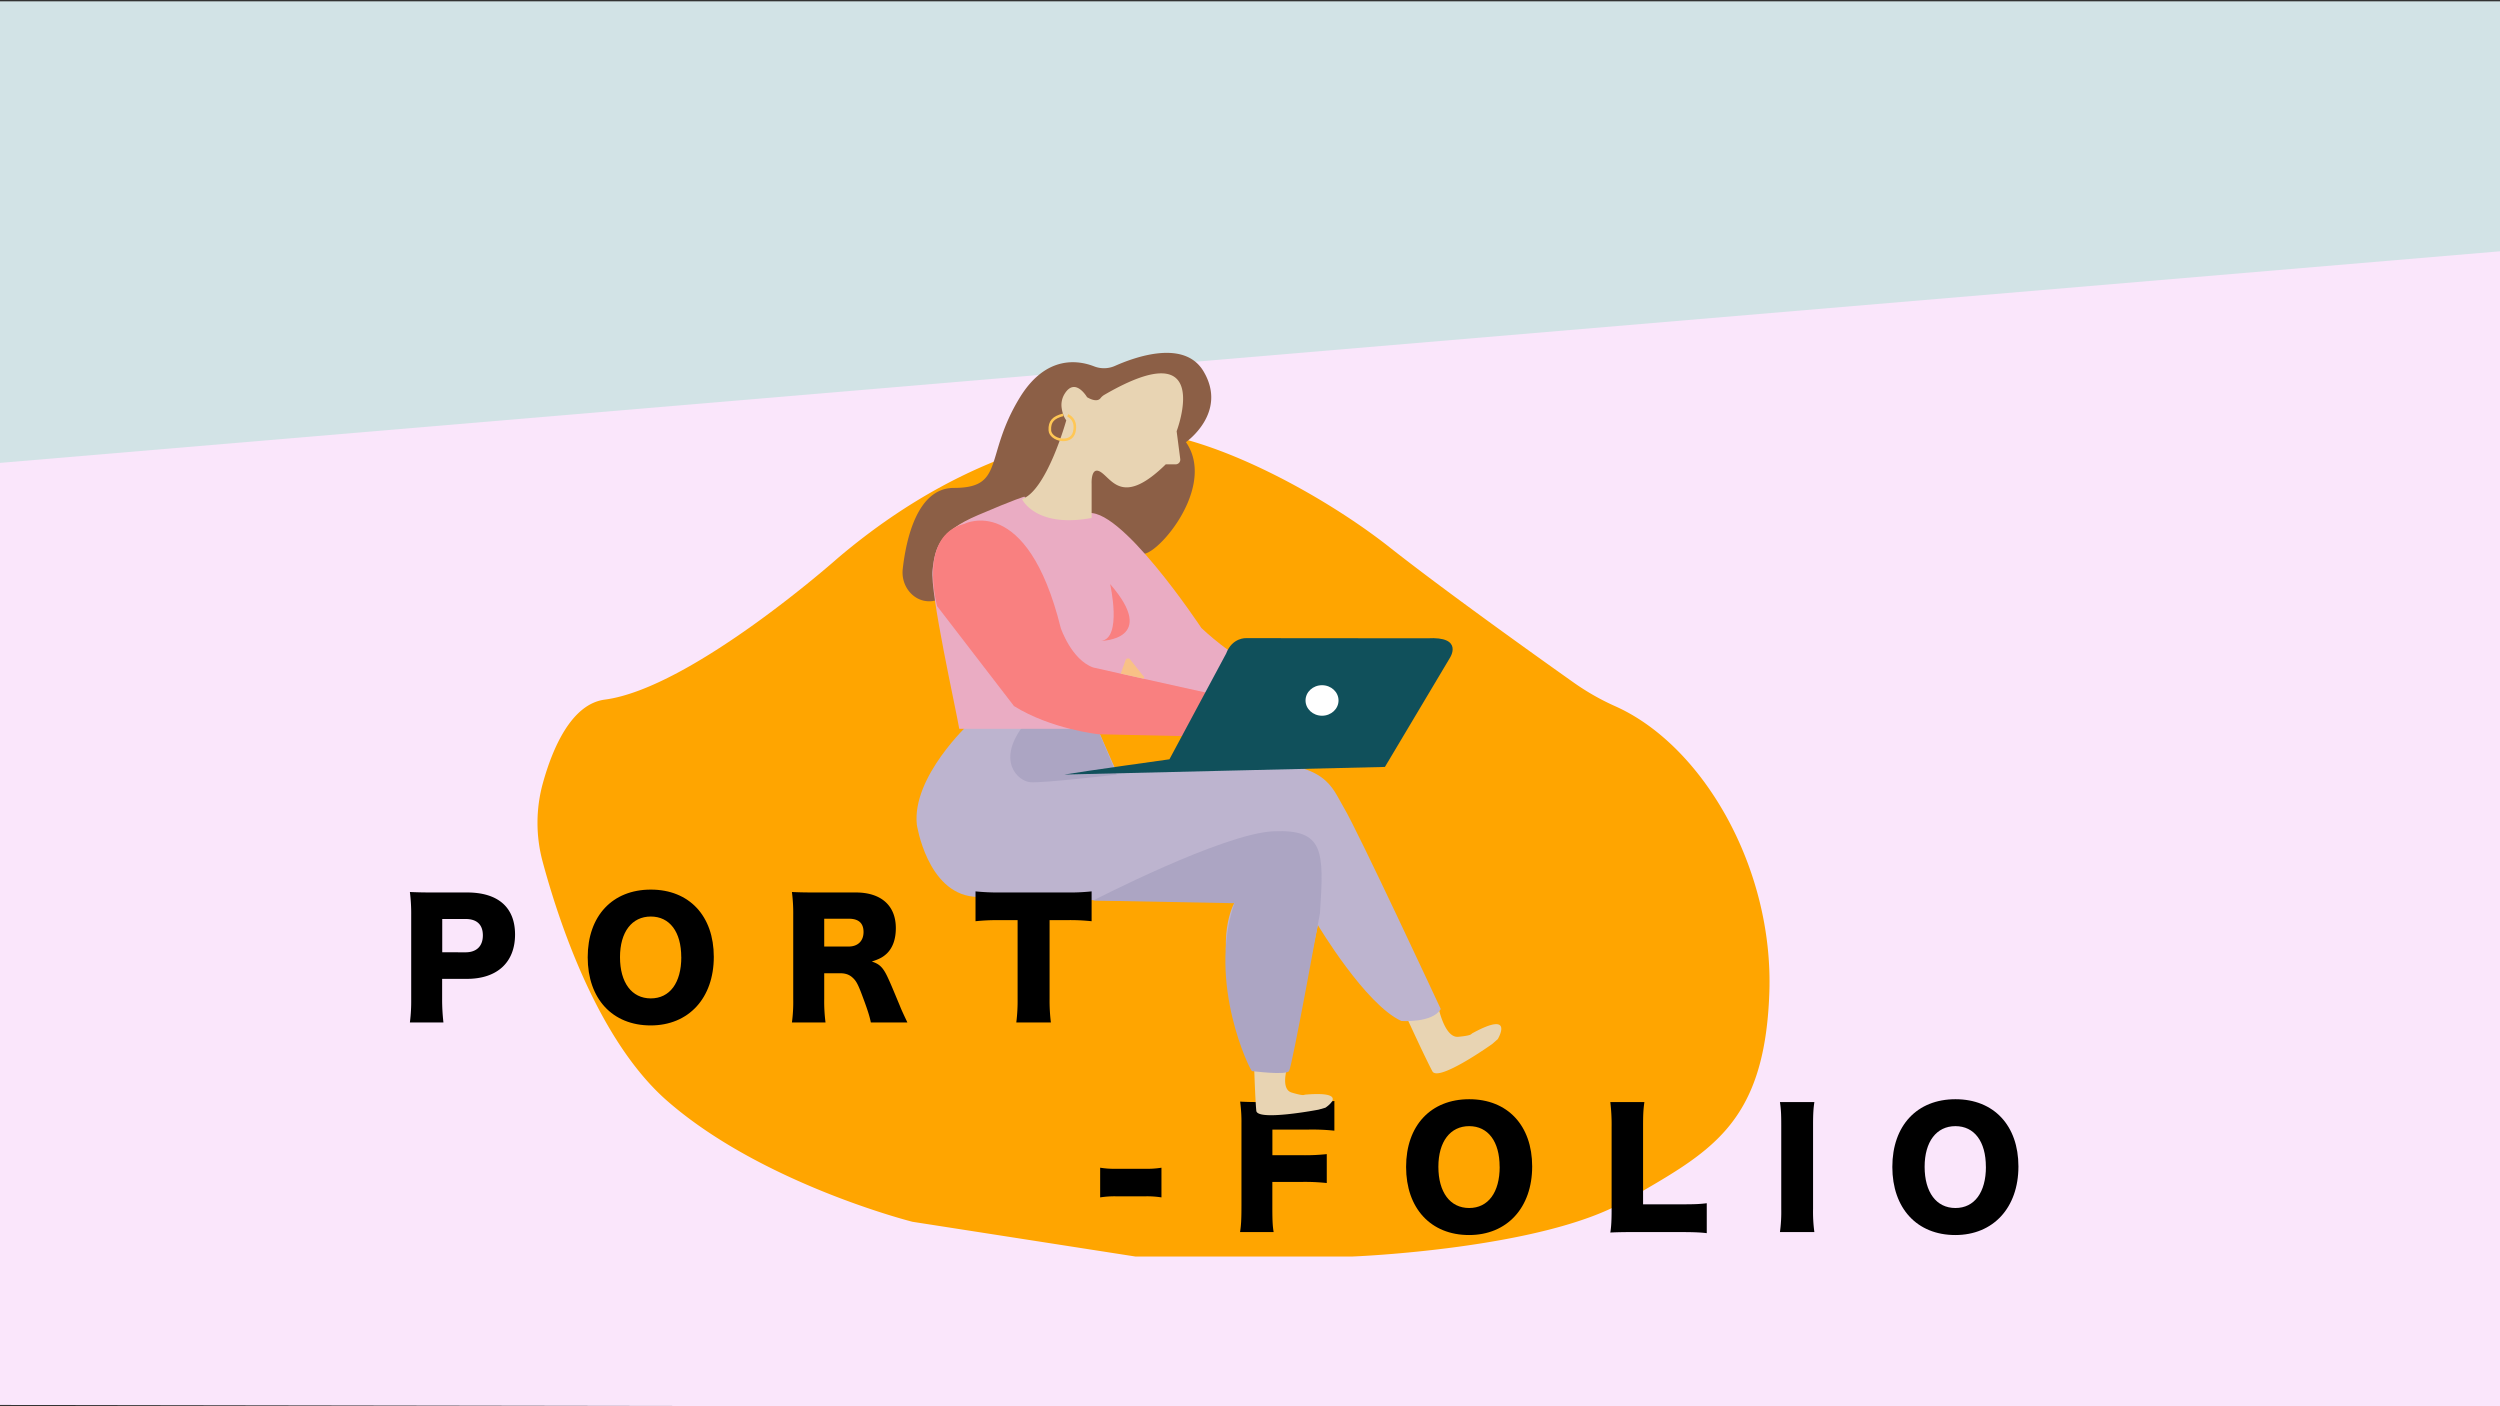 <svg id="Lag_1" data-name="Lag 1" xmlns="http://www.w3.org/2000/svg" width="1920" height="1080" viewBox="0 0 1920 1080"><rect x="0" y="0" width="1920" height="1080" fill="#333333" stroke="none"/><defs><style>.cls-1{fill:#d2e3e6;}.cls-2{fill:#fae6fb;}.cls-3{fill:orange;}.cls-4{fill:#8c5f46;}.cls-5{fill:#e8d4b3;}.cls-6{fill:#bdb4cf;}.cls-7{fill:#aca5c3;}.cls-8{fill:#eaacc3;}.cls-9{fill:#f98080;}.cls-10{fill:#10505b;}.cls-11{fill:#fff;}.cls-12{fill:#f8c186;}.cls-13{fill:none;stroke:#ffc755;stroke-miterlimit:10;stroke-width:2px;}</style></defs><polygon class="cls-1" points="0 1 0 356.5 1920 194 1920 1 0 1"/><polygon class="cls-2" points="0 355.5 0 1079 1920 1082 1920 193 0 355.5"/><path class="cls-3" d="M852.6,332.32s-98.1,1.62-209.8,96.84c0,0-112,99.42-178.3,108.14-25.7,3.38-40.13,37.36-47.57,64.13a114.57,114.57,0,0,0-.24,60.11c12.28,45.78,42.34,137.37,95.78,184,73,63.75,188.33,92.8,188.33,92.8L871.93,965h166.9s146-5.65,209.75-42.77,106.69-57.3,110.27-159.78c3.36-96.09-51.18-190-118.2-220A186.75,186.75,0,0,1,1209,524.5c-32.35-22.92-100.5-71.62-142.09-104.42C1010.85,375.9,909.17,321.83,852.6,332.32Z"/><path class="cls-4" d="M834,399.36s37.22,9.68,41.18,23.91,61.76-46,35.63-83.72c0,0,32.46-22.6,13.46-54.41-14.48-24.24-51.27-11.54-68-4.12a20.78,20.78,0,0,1-16,.34c-12.21-4.75-36.94-8.76-57,23.87-27.71,45.21-11.08,69.48-50.68,69.48-28.22,0-36.73,39.57-39.29,62.29-1.45,12.89,7.8,24.62,20.08,24.79a17.33,17.33,0,0,0,5.75-.85s-3.17-30.14,2.38-42.69,29.3-26.79,63.34-28.47Z"/><path class="cls-5" d="M1080.84,782.5s13.57,29.63,19.23,40.26c4.54,8.53,45.84-20.89,45.84-20.89l4.4-3.85s13.18-22.15-18.8-4.88a7,7,0,0,0-1.66,1.13c-.47.45-2.38,1.31-10,2-11,.93-15.72-25.16-15.72-25.16Z"/><path d="M844.92,896.8a68.84,68.84,0,0,0,11.64.84h23.76A68.84,68.84,0,0,0,892,896.8v22.8a71.78,71.78,0,0,0-11.64-.84H856.56a71.78,71.78,0,0,0-11.64.84Z"/><path d="M977.16,925.36c0,11.27.12,15.6,1,20.87h-25.8c.84-5.27,1.08-10.07,1.08-20.51V863.56a120.69,120.69,0,0,0-1-17.52c4.92.24,8.28.36,17.52.36h34.68c10.56,0,14.52-.12,20.16-.84v22.8a162.35,162.35,0,0,0-20-.84h-27.6V887.2h22.56a154.49,154.49,0,0,0,19.2-.84v22.2a157.06,157.06,0,0,0-19.2-.84H977.16Z"/><path d="M1176.71,895.84c0,31.68-19.31,52.67-48.47,52.67-29.4,0-48.36-20.51-48.36-52.31s19-52,48.48-52S1176.71,864.4,1176.71,895.84Zm-25,.24c0-19.44-8.88-31.2-23.4-31.2s-23.64,11.88-23.64,31.2c0,19.56,9,31.67,23.64,31.67S1151.76,915.76,1151.76,896.08Z"/><path d="M1254.48,946.23c-8.28,0-13.2.12-17.76.36.72-4.2,1-9.47,1-17.51V865.72a145.39,145.39,0,0,0-1-19.32h26.16c-.84,6.24-1,9.6-1,19v59.52h29c10.19,0,14.27-.13,19.91-.84v23c-4.44-.6-10.32-.84-19.91-.84Z"/><path d="M1393.43,846.4c-.72,4.92-1,9-1,17.76v64.32a115.94,115.94,0,0,0,1,17.75H1367a115,115,0,0,0,1-17.75V864.16c0-9-.24-12.48-1-17.76Z"/><path d="M1550.15,895.84c0,31.68-19.32,52.67-48.48,52.67-29.4,0-48.36-20.51-48.36-52.31s19-52,48.48-52S1550.15,864.4,1550.15,895.84Zm-25,.24c0-19.44-8.88-31.2-23.4-31.2s-23.64,11.88-23.64,31.2c0,19.56,9,31.67,23.64,31.67S1525.19,915.76,1525.19,896.08Z"/><path class="cls-6" d="M744.51,555.54s-44.34,41-40.38,77.86c0,0,7.91,51.9,43.55,55.25S948.81,692,948.81,692s-14.26,20.93-3.17,66.13,16.63,62,16.63,62h26.1l23.78-109.67s36.43,61.12,64.14,73.67c0,0,24,1.68,30.21-9.2,0,0-63.46-136.46-74.55-154.88-9.28-15.42-12.72-35.17-72.94-34.38l-3.08.06c-63.34,1.67-82.35,4.18-98.19,7.53l-16.62-37.67Z"/><path class="cls-5" d="M963.06,815.31s.81,27.59,1.78,37.76c.79,8.16,47.79-.85,47.79-.85l5.27-1.5s19.76-12.79-14.59-10.12a7.89,7.89,0,0,0-1.87.33c-.57.19-2.56.22-9.43-1.84-10-3-2-24-2-24Z"/><path class="cls-7" d="M839.53,691.61s99.77-51.52,138.58-53.19,38.8,15.07,35.63,62.79c0,0-21.38,118-23.76,121.38s-28.46,0-28.46,0c-1.24,0-34.47-67.15-13.5-128.92Z"/><path class="cls-7" d="M787.27,555.54h53.85l16.62,39.35s-57,6.69-66.51,5.86S764.31,584,787.27,555.54Z"/><path class="cls-8" d="M736.71,559.73c-2.85-16.75-22.52-104.35-20.54-122.08s5.55-29.45,34.82-42,35.71-14.23,35.71-14.23,22.13,22.09,47.12,13.14,88.85,87.74,88.85,87.74,26.82,25.53,40.39,26.37V532L844.53,552.19l0,7.54Z"/><path class="cls-9" d="M740.55,402.34s48.12-24.73,74.12,80c0,0,8.19,24.36,24.91,30.29L859,517l121,26.85-3.64,23.05-132.8-3s-36.31-3.87-64.82-21.64l-59-76.72S704.55,411.53,740.55,402.34Z"/><path class="cls-9" d="M852.57,448.56s9.53,41.9-7,43.65C845.55,492.21,890.07,491.71,852.57,448.56Z"/><path class="cls-5" d="M784.89,383.3s10.35,22.52,53.48,14.48V371.64s-.86-15,7.76-8.59,17.25,24.85,49.17-6.44H903a3.59,3.59,0,0,0,3.42-4.14l-2.76-21.29s29.51-77.3-55.44-28a10.21,10.21,0,0,0-3,2.6c-1.09,1.41-3.85,3.05-10.35-.73,0,0-9.16-15.8-17.29-2.51a16.23,16.23,0,0,0-2.22,10.78c.43,3,1.4,6.73,3.53,9.46C818.94,322.81,803.87,376.86,784.89,383.3Z"/><path d="M314.8,785.25a128.65,128.65,0,0,0,1-17.76V702.58a134.16,134.16,0,0,0-1-17.52c5.64.24,10,.36,17.64.36h26.28c23.76,0,36.84,11.4,36.84,32.28,0,21.35-13.68,34.07-37,34.07h-19v15.36a155.8,155.8,0,0,0,1,18.12Zm42.72-53.87c8.4,0,13.32-4.68,13.32-13s-4.68-12.6-13.32-12.6H339.64v25.56Z"/><path d="M548.2,734.86c0,31.67-19.32,52.67-48.48,52.67-29.4,0-48.36-20.52-48.36-52.32s19-52,48.48-52S548.2,703.42,548.2,734.86Zm-25,.23c0-19.43-8.88-31.19-23.4-31.19s-23.64,11.88-23.64,31.19c0,19.56,9,31.68,23.64,31.68S523.24,754.77,523.24,735.09Z"/><path d="M668.8,785.25c-.72-3.84-2.16-8.76-5.88-18.72-3.84-10.44-5.28-13.2-8.28-15.84-2.52-2.28-5.52-3.23-9.36-3.23H633v19.67a126.51,126.51,0,0,0,1,18.12H608.2a118.5,118.5,0,0,0,1-18V702.7a127.93,127.93,0,0,0-1-17.64c5.28.24,9.72.36,17.88.36h31.2c19.44,0,30.72,10.08,30.72,27.36,0,8.52-2.4,15.24-7.08,19.68-3,2.75-5.52,4.08-11.4,6,6.12,1.92,8.88,4.67,12.72,13.19,1.8,3.84,3.48,7.92,8.88,20.88,1.32,3.36,2.76,6.36,5.76,12.72Zm-17-58.31c7.08,0,11.4-4.32,11.4-11.16s-3.84-10.2-11.28-10.2H633v21.36Z"/><path d="M806.08,767.13a136.54,136.54,0,0,0,1,18.12H780.52a133.1,133.1,0,0,0,1-18.12V706.66H767.32a162.4,162.4,0,0,0-18.12.84V684.58a164.48,164.48,0,0,0,17.88.84h52.56a158.72,158.72,0,0,0,18.72-.84V707.5a154.74,154.74,0,0,0-18.72-.84H806.08Z"/><path class="cls-10" d="M1063.62,589l49.89-83.72s11.09-16.74-17.42-15.07l-138.92-.12s-10.74-.72-15.49,11.84l-43.55,81.21s-66.07,9.21-80.77,11.72Z"/><ellipse class="cls-11" cx="1015.32" cy="537.96" rx="12.67" ry="11.72"/><path class="cls-12" d="M864.44,507l-3.72,10.32,17.18,3.81a.77.77,0,0,0,.71-1.25l-10.74-13.49A2,2,0,0,0,864.44,507Z"/><path class="cls-13" d="M820,319s7.49,2.86,5,12.85-18.42,6.06-18.73-1.43c-.28-6.69,2.56-9.83,10.28-11.84"/></svg>